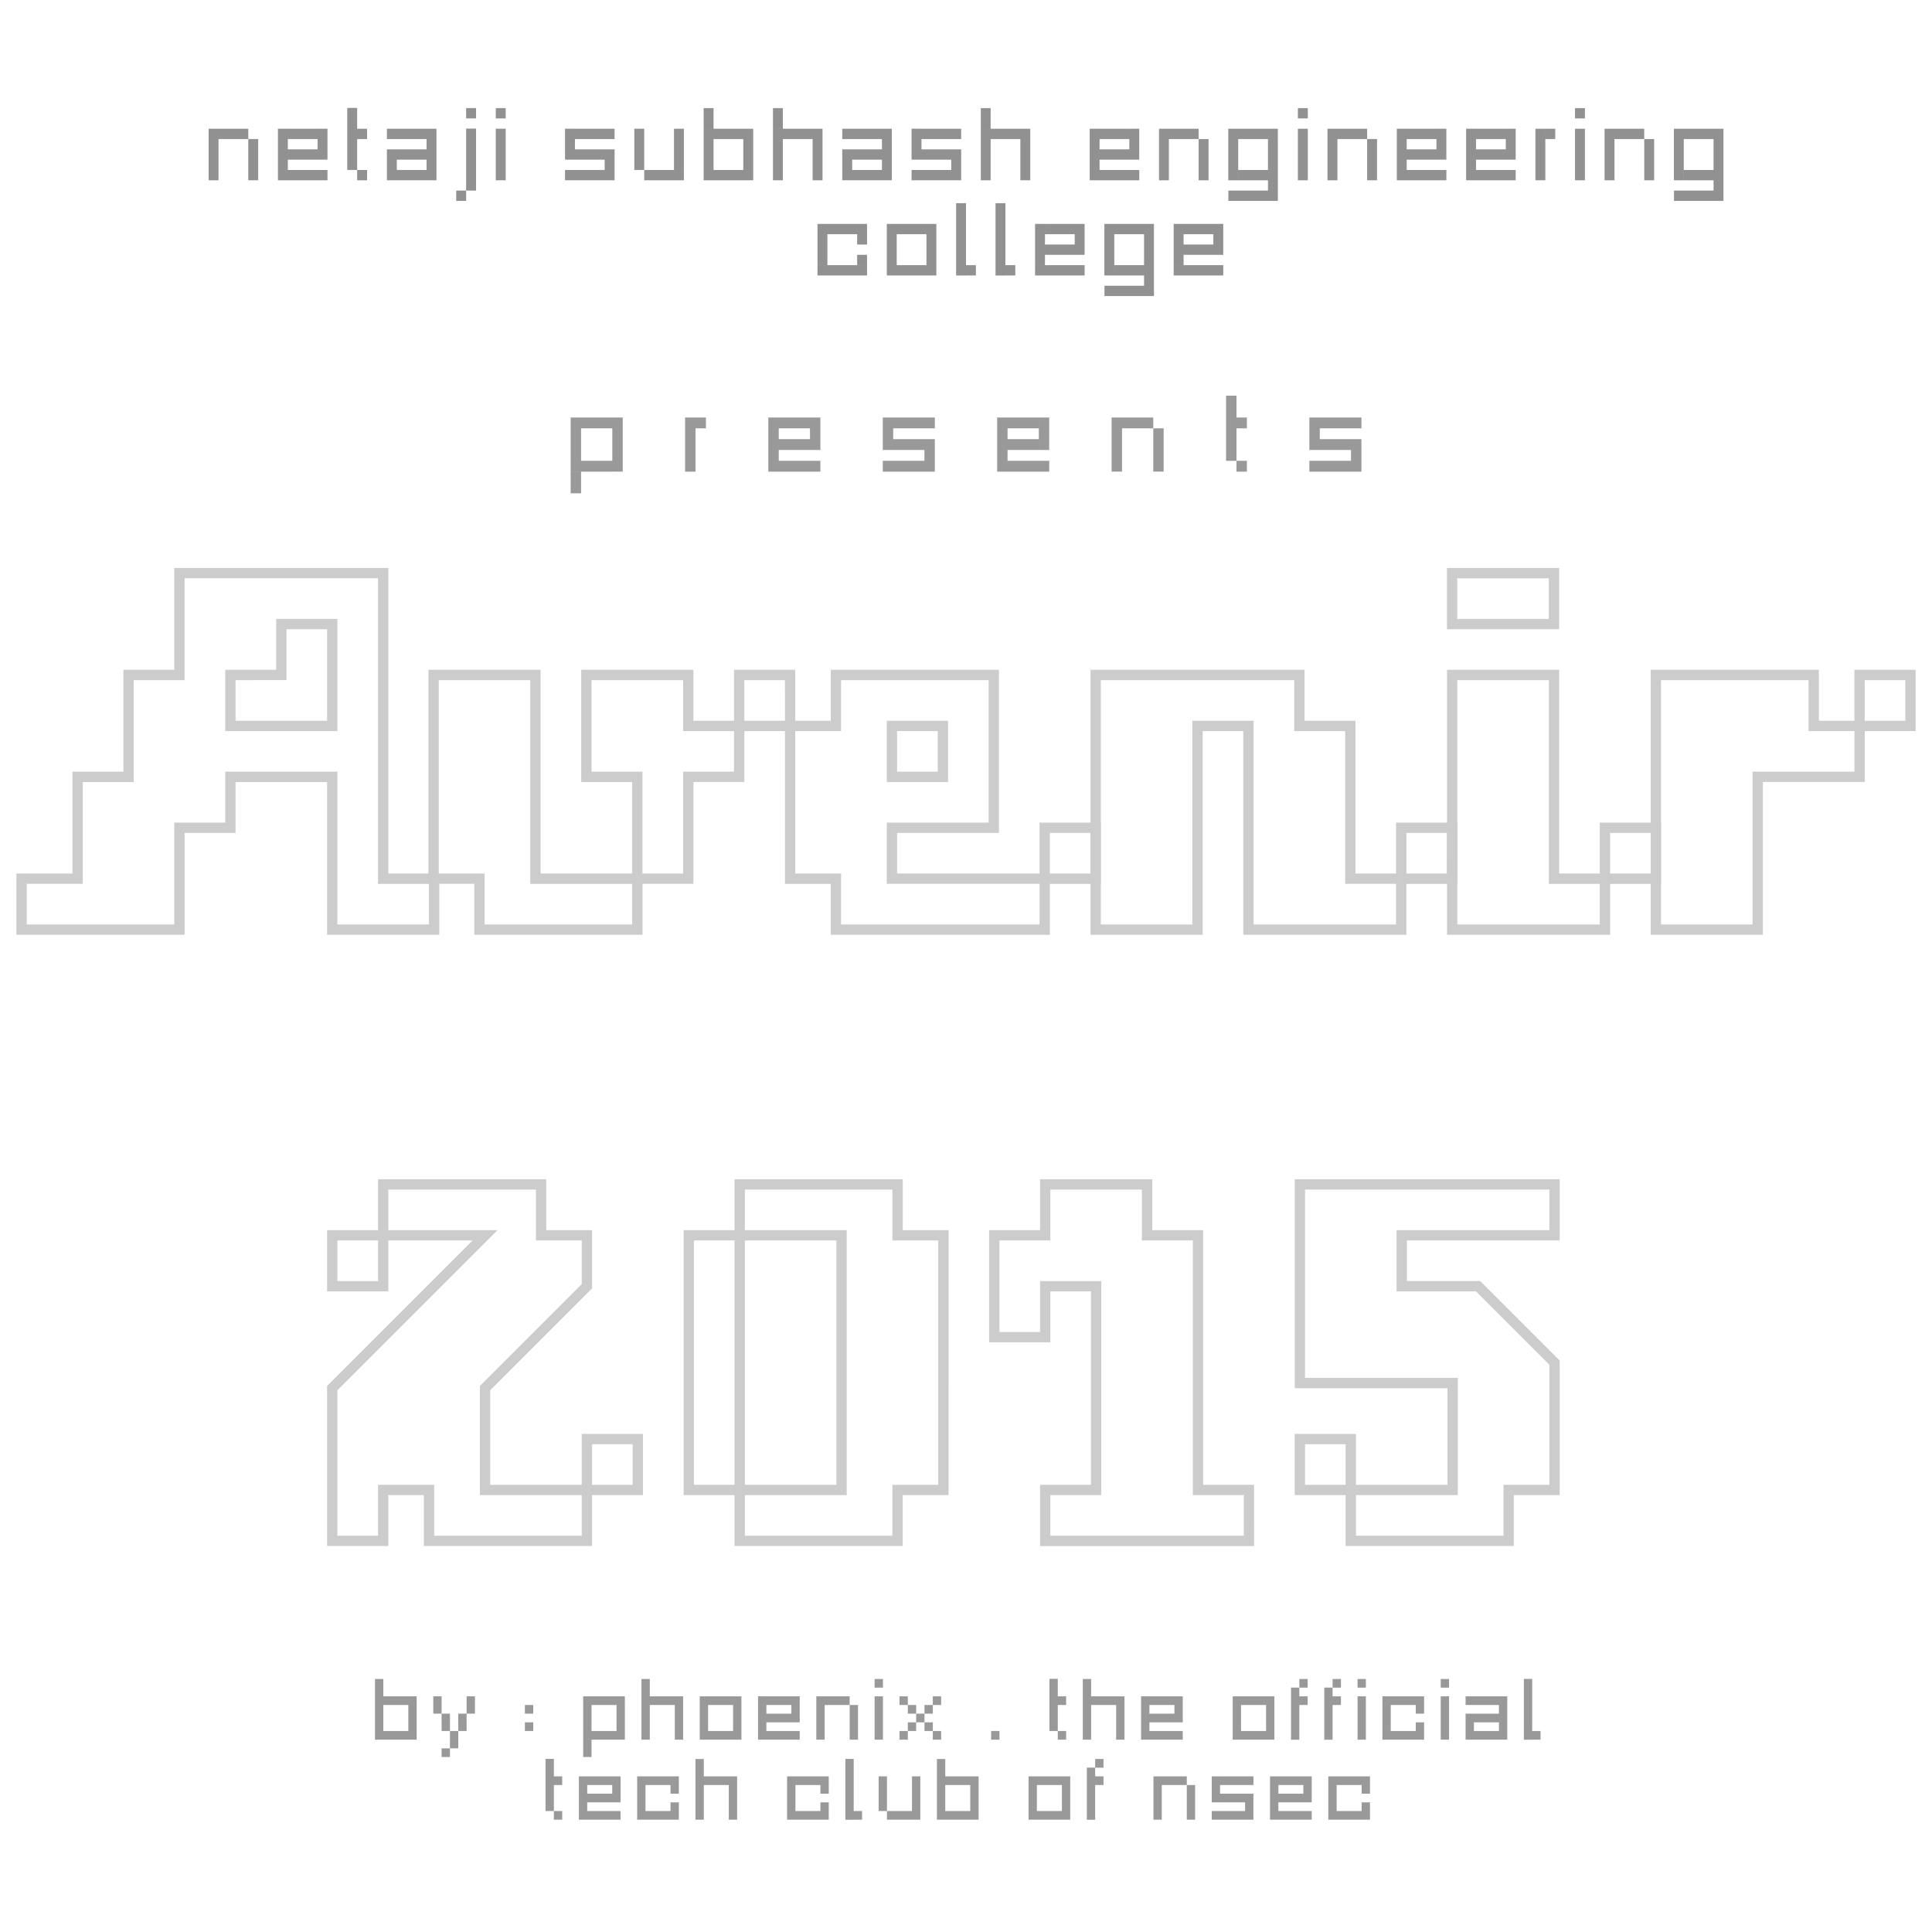 <?xml version="1.0" encoding="utf-8"?>
<!-- Generator: Adobe Illustrator 16.0.0, SVG Export Plug-In . SVG Version: 6.00 Build 0)  -->
<!DOCTYPE svg PUBLIC "-//W3C//DTD SVG 1.1//EN" "http://www.w3.org/Graphics/SVG/1.1/DTD/svg11.dtd">
<svg version="1.1" id="Layer_1" xmlns="http://www.w3.org/2000/svg" xmlns:xlink="http://www.w3.org/1999/xlink" x="0px" y="0px"
	 width="200px" height="200px" viewBox="0 0 200 200" enable-background="new 0 0 200 200" xml:space="preserve">
<g>
	<path fill="none" stroke="#CCCCCC" stroke-width="1.068" stroke-miterlimit="10" d="M44.939,96.236H34.395V80.419H23.85v5.272
		h-5.272v10.544H2.234v-5.273h5.799V80.419h5.273V69.874h5.271V59.329h21.089v31.633h5.273V96.236L44.939,96.236z M34.395,75.146
		V64.602h-5.272v5.272H23.85v5.272H34.395z"/>
	<path fill="none" stroke="#CCCCCC" stroke-width="1.068" stroke-miterlimit="10" d="M81.791,75.146h-5.272v5.272h-5.272v10.544
		h-5.272v5.273H49.631v-5.273h-4.745V69.874H55.43v21.088h10.544V80.419h-5.272V69.874h10.544v5.272h5.272v-5.272h5.272
		L81.791,75.146L81.791,75.146z"/>
	<path fill="none" stroke="#CCCCCC" stroke-width="1.068" stroke-miterlimit="10" d="M113.419,90.963h-5.271v5.273H86.536v-5.273
		h-4.745V75.146h4.745v-5.272h16.34v15.817H92.334v5.271h15.811v-5.271h5.273L113.419,90.963L113.419,90.963z M97.608,80.419v-5.272
		h-5.274v5.272H97.608z"/>
	<path fill="none" stroke="#CCCCCC" stroke-width="1.068" stroke-miterlimit="10" d="M150.325,90.963h-5.273v5.273h-15.813v-21.09
		h-5.271v21.089h-10.545V69.874h21.09v5.272h5.271v15.816h5.271v-5.271h5.273L150.325,90.963L150.325,90.963z"/>
	<path fill="none" stroke="#CCCCCC" stroke-width="1.068" stroke-miterlimit="10" d="M160.868,64.602h-10.545V59.33h10.545V64.602z
		 M171.415,90.963h-5.272v5.273h-15.816V69.874h10.545v21.088h5.271v-5.271h5.272V90.963z"/>
	<path fill="none" stroke="#CCCCCC" stroke-width="1.068" stroke-miterlimit="10" d="M197.773,75.146h-5.271v5.272h-10.545v15.817
		h-10.543V69.874h16.342v5.272h4.746v-5.272h5.271V75.146z"/>
	<path fill="none" stroke="#CCCCCC" stroke-width="1.068" stroke-miterlimit="10" d="M66.028,154.24h-5.272v5.271H44.412v-5.271
		h-4.746v5.271h-5.271v-15.816l15.816-15.816H39.667v5.273h-5.271v-5.273h5.271v-5.271h16.344v5.271h4.745v5.273l-10.544,10.543
		v10.545h10.544v-5.271h5.272V154.24z"/>
	<path fill="none" stroke="#CCCCCC" stroke-width="1.068" stroke-miterlimit="10" d="M97.662,154.24h-4.746v5.271H76.573v-5.271
		h-5.272v-26.361h5.272v-5.271h16.345v5.271h4.746L97.662,154.24L97.662,154.24z M87.118,154.24v-26.361H76.573v26.361H87.118
		L87.118,154.24z"/>
	<path fill="none" stroke="#CCCCCC" stroke-width="1.068" stroke-miterlimit="10" d="M129.29,159.512h-21.092v-5.271h5.272v-21.089
		h-5.272v5.271h-5.271v-10.545h5.271v-5.271h10.547v5.271h5.271v26.361h5.273L129.29,159.512L129.29,159.512z"/>
	<path fill="none" stroke="#CCCCCC" stroke-width="1.068" stroke-miterlimit="10" d="M160.923,154.24h-4.746v5.271h-16.344v-5.271
		h-5.271v-5.271h5.271v5.271h10.545v-11.07h-15.815v-20.563h26.36v5.271h-15.815v5.272h7.908l7.907,7.906V154.24L160.923,154.24z"/>
</g>
<g>
	<path fill="#919191" d="M21.596,14.394v-1.067h4.105v1.067H21.596z M21.596,18.663v-4.269h1.026v4.269H21.596z M25.701,18.663
		v-4.269h1.026v4.269H25.701z"/>
	<path fill="#919191" d="M28.771,17.594v-4.269h1.026v4.269H28.771z M28.771,18.663v-1.067h5.131v1.067H28.771z M29.798,14.394
		v-1.067h3.079v1.067H29.798z M29.798,16.527V15.46h3.079v1.067H29.798z M32.876,16.527v-3.202h1.026v3.202H32.876z"/>
	<path fill="#919191" d="M35.947,17.594v-6.42h1.026v6.42H35.947z M36.972,14.394v-1.067h1.027v1.067H36.972z M36.972,18.663v-1.067
		h1.027v1.067H36.972z"/>
	<path fill="#919191" d="M40.052,14.394v-1.067h5.131v1.067H40.052z M40.052,18.663V15.46h1.026v3.202L40.052,18.663L40.052,18.663z
		 M41.078,16.527V15.46h3.079v1.067H41.078z M41.078,18.663v-1.067h3.079v1.067H41.078z M44.157,18.663v-4.269h1.026v4.269H44.157z"
		/>
	<path fill="#919191" d="M47.227,20.796v-1.067h1.026v1.067H47.227z M48.253,12.258v-1.067h1.026v1.067H48.253z M48.253,19.73v-6.42
		h1.026v6.421L48.253,19.73L48.253,19.73z"/>
	<path fill="#919191" d="M51.323,12.258v-1.067h1.026v1.067H51.323z M51.323,18.663v-5.336h1.026v5.336H51.323z"/>
	<path fill="#919191" d="M58.491,16.527v-3.202h1.026v3.202H58.491z M58.491,18.663v-1.067h4.104v1.067H58.491z M59.516,14.394
		v-1.067h4.104v1.067H59.516z M59.516,16.527V15.46h3.079v1.067H59.516z M62.595,18.663V15.46h1.026v3.202L62.595,18.663
		L62.595,18.663z"/>
	<path fill="#919191" d="M65.665,17.594v-4.269h1.026v4.269H65.665z M66.691,18.663v-1.067h4.105v1.067H66.691z M69.77,17.594
		v-4.269h1.026v4.269H69.77z"/>
	<path fill="#919191" d="M72.841,13.325V11.19h1.026v2.135H72.841z M72.841,14.394v-1.067h5.131v1.067H72.841z M72.841,18.663
		v-4.269h1.026v4.269H72.841z M73.867,18.663v-1.067h3.079v1.067H73.867z M76.946,18.663v-4.269h1.026v4.269H76.946z"/>
	<path fill="#919191" d="M80.016,13.325V11.19h1.026v2.135H80.016z M80.016,14.394v-1.067h5.131v1.067H80.016z M80.016,18.663
		v-4.269h1.026v4.269H80.016z M84.121,18.663v-4.269h1.026v4.269H84.121z"/>
	<path fill="#919191" d="M87.191,14.394v-1.067h5.131v1.067H87.191z M87.191,18.663V15.46h1.026v3.202L87.191,18.663L87.191,18.663z
		 M88.218,16.527V15.46h3.079v1.067H88.218z M88.218,18.663v-1.067h3.079v1.067H88.218z M91.297,18.663v-4.269h1.026v4.269H91.297z"
		/>
	<path fill="#919191" d="M94.367,16.527v-3.202h1.025v3.202H94.367z M94.367,18.663v-1.067h4.104v1.067H94.367z M95.392,14.394
		v-1.067h4.107v1.067H95.392z M95.392,16.527V15.46h3.079v1.067H95.392z M98.472,18.663V15.46H99.5v3.202L98.472,18.663
		L98.472,18.663z"/>
	<path fill="#919191" d="M101.534,13.325V11.19h1.017v2.135H101.534z M101.534,14.394v-1.067h5.118v1.067H101.534z M101.534,18.663
		v-4.269h1.017v4.269H101.534z M105.628,18.663v-4.269h1.024v4.269H105.628z"/>
	<path fill="#919191" d="M112.805,17.594v-4.269h1.022v4.269H112.805z M112.805,18.663v-1.067h5.131v1.067H112.805z M113.827,14.394
		v-1.067h3.08v1.067H113.827z M113.827,16.527V15.46h3.08v1.067H113.827z M116.907,16.527v-3.202h1.026v3.202H116.907z"/>
	<path fill="#919191" d="M119.979,14.394v-1.067h4.104v1.067H119.979z M119.979,18.663v-4.269h1.023v4.269H119.979z M124.083,18.663
		v-4.269h1.024v4.269H124.083z"/>
	<path fill="#919191" d="M127.152,14.394v-1.067h5.132v1.067H127.152z M127.152,18.663v-4.269h1.027v4.269H127.152z M127.161,20.796
		v-1.067h4.104v1.067H127.161z M128.182,18.663v-1.067h3.077v1.067H128.182z M131.259,18.663v-4.269h1.025v4.269H131.259z
		 M131.259,20.796v-2.135h1.025v2.135H131.259z"/>
	<path fill="#919191" d="M134.357,12.258v-1.067h1.027v1.067H134.357z M134.357,18.663v-5.336h1.027v5.336H134.357z"/>
	<path fill="#919191" d="M137.421,14.394v-1.067h4.104v1.067H137.421z M137.421,18.663v-4.269h1.027v4.269H137.421z M141.525,18.663
		v-4.269h1.025v4.269H141.525z"/>
	<path fill="#919191" d="M144.598,17.594v-4.269h1.024v4.269H144.598z M144.598,18.663v-1.067h5.131v1.067H144.598z M145.622,14.394
		v-1.067h3.08v1.067H145.622z M145.622,16.527V15.46h3.08v1.067H145.622z M148.702,16.527v-3.202h1.024v3.202H148.702z"/>
	<path fill="#919191" d="M151.771,17.594v-4.269h1.026v4.269H151.771z M151.771,18.663v-1.067h5.133v1.067H151.771z M152.798,14.394
		v-1.067h3.08v1.067H152.798z M152.798,16.527V15.46h3.08v1.067H152.798z M155.878,16.527v-3.202h1.024v3.202H155.878z"/>
	<path fill="#919191" d="M158.948,18.663v-5.336h1.024v5.336H158.948z M159.975,14.394v-1.067h1.024v1.067H159.975z"/>
	<path fill="#919191" d="M163.044,12.258v-1.067h1.026v1.067H163.044z M163.044,18.663v-5.336h1.026v5.336H163.044z"/>
	<path fill="#919191" d="M166.104,14.394v-1.067h4.105v1.067H166.104z M166.104,18.663v-4.269h1.027v4.269H166.104z M170.212,18.663
		v-4.269h1.024v4.269H170.212z"/>
	<path fill="#919191" d="M173.282,14.394v-1.067h5.131v1.067H173.282z M173.282,18.663v-4.269h1.022v4.269H173.282z M173.29,20.796
		v-1.067h4.104v1.067H173.29z M174.309,18.663v-1.067h3.078v1.067H174.309z M177.387,18.663v-4.269h1.026v4.269H177.387z
		 M177.387,20.796v-2.135h1.026v2.135H177.387z"/>
	<path fill="#919191" d="M84.626,24.246v-1.067h5.131v1.067H84.626z M84.626,27.446v-3.202h1.026v3.202H84.626z M84.626,28.515
		v-1.067h5.131v1.067H84.626z M88.731,25.313v-1.067h1.026v1.067H88.731z M88.731,27.446v-1.067h1.026v1.067H88.731z"/>
	<path fill="#919191" d="M91.802,24.246v-1.067h5.129v1.067H91.802z M91.802,28.515v-4.269h1.026v4.269H91.802z M92.828,28.515
		v-1.067h3.078v1.067H92.828z M95.906,28.515v-4.269h1.025v4.269H95.906z"/>
	<path fill="#919191" d="M98.976,28.522v-7.488h1.026v7.488H98.976z M100.003,28.515v-1.067h1.022v1.067H100.003z"/>
	<path fill="#919191" d="M103.057,28.522v-7.488h1.022v7.488H103.057z M104.079,28.515v-1.067h1.026v1.067H104.079z"/>
	<path fill="#919191" d="M107.15,27.446v-4.269h1.025v4.269H107.15z M107.15,28.515v-1.067h5.132v1.067H107.15z M108.177,24.246
		v-1.067h3.078v1.067H108.177z M108.177,26.379v-1.067h3.078v1.067H108.177z M111.255,26.379v-3.202h1.024v3.202H111.255z"/>
	<path fill="#919191" d="M114.325,24.246v-1.067h5.131v1.067H114.325z M114.325,28.515v-4.269h1.026v4.269H114.325z M114.333,30.648
		v-1.067h4.104v1.067H114.333z M115.354,28.515v-1.067h3.078v1.067H115.354z M118.432,28.515v-4.269h1.024v4.269H118.432z
		 M118.432,30.648v-2.134h1.024v2.134H118.432z"/>
	<path fill="#919191" d="M121.499,27.446v-4.269h1.026v4.269H121.499z M121.499,28.515v-1.067h5.133v1.067H121.499z M122.525,24.246
		v-1.067h3.08v1.067H122.525z M122.525,26.379v-1.067h3.08v1.067H122.525z M125.605,26.379v-3.202h1.025v3.202H125.605z"/>
</g>
<g>
	<path fill="#999999" d="M59.074,44.339v-1.12h5.39v1.121L59.074,44.339L59.074,44.339z M59.074,48.824v-4.485h1.078v4.484
		L59.074,48.824L59.074,48.824z M59.074,51.066v-2.242h1.078v2.242H59.074z M60.151,48.824v-1.121h3.234v1.121H60.151z
		 M63.386,48.824v-4.485h1.078v4.484L63.386,48.824L63.386,48.824z"/>
	<path fill="#999999" d="M70.921,48.824v-5.605H72v5.605H70.921z M72,44.339v-1.12h1.078v1.121L72,44.339L72,44.339z"/>
	<path fill="#999999" d="M79.538,47.704V43.22h1.078v4.484H79.538z M79.538,48.824v-1.121h5.389v1.121H79.538z M80.616,44.339v-1.12
		h3.233v1.121L80.616,44.339L80.616,44.339z M80.616,46.583v-1.121h3.233v1.121H80.616z M83.849,46.583V43.22h1.078v3.363H83.849z"
		/>
	<path fill="#999999" d="M91.386,46.583V43.22h1.078v3.363H91.386z M91.386,48.824v-1.121h4.311v1.121H91.386z M92.463,44.339v-1.12
		h4.312v1.121L92.463,44.339L92.463,44.339z M92.463,46.583v-1.121h3.233v1.121H92.463z M95.696,48.824v-3.363h1.077v3.363H95.696z"
		/>
	<path fill="#999999" d="M103.225,47.704V43.22h1.077v4.484H103.225z M103.225,48.824v-1.121h5.391v1.121H103.225z M104.302,44.339
		v-1.12h3.234v1.121L104.302,44.339L104.302,44.339z M104.302,46.583v-1.121h3.234v1.121H104.302z M107.538,46.583V43.22h1.075
		v3.363H107.538z"/>
	<path fill="#999999" d="M115.073,44.339v-1.12h4.313v1.121L115.073,44.339L115.073,44.339z M115.073,48.824v-4.485h1.077v4.484
		L115.073,48.824L115.073,48.824z M119.387,48.824v-4.485h1.075v4.484L119.387,48.824L119.387,48.824z"/>
	<path fill="#999999" d="M126.921,47.704V40.96h1.078v6.744H126.921z M127.999,44.339v-1.12h1.08v1.121L127.999,44.339
		L127.999,44.339z M127.999,48.824v-1.121h1.08v1.121H127.999z"/>
	<path fill="#999999" d="M135.546,46.583V43.22h1.078v3.363H135.546z M135.546,48.824v-1.121h4.313v1.121H135.546z M136.624,44.339
		v-1.12h4.312v1.121L136.624,44.339L136.624,44.339z M136.624,46.583v-1.121h3.231v1.121H136.624z M139.855,48.824v-3.363h1.078
		v3.363H139.855z"/>
</g>
<g enable-background="new    ">
	<path fill="#999999" d="M38.818,175.603v-1.795h0.863v1.795H38.818z M38.818,176.5v-0.897h4.314v0.897H38.818z M38.818,180.09
		v-3.59h0.863v3.59H38.818z M39.681,180.09v-0.897h2.589v0.897H39.681z M42.27,180.09v-3.59h0.863v3.59H42.27z"/>
	<path fill="#999999" d="M44.852,177.397v-1.795h0.863v1.795H44.852z M45.715,179.192v-1.795h0.863v1.795H45.715z M45.715,181.885
		v-0.897h0.863v0.897H45.715z M46.578,180.987v-1.795h0.863v1.795H46.578z M47.441,179.192v-1.795h0.863v1.795H47.441z
		 M48.304,177.397v-1.795h0.863v1.795H48.304z"/>
	<path fill="#999999" d="M54.337,176.5H55.2v0.897h-0.863V176.5z M54.337,178.295H55.2v0.897h-0.863V178.295z"/>
	<path fill="#999999" d="M60.371,176.5v-0.897h4.314v0.897H60.371z M60.371,180.09v-3.59h0.863v3.59H60.371z M60.371,181.885v-1.795
		h0.863v1.795H60.371z M61.234,180.09v-0.897h2.589v0.897H61.234z M63.823,180.09v-3.59h0.863v3.59H63.823z"/>
	<path fill="#999999" d="M66.404,175.603v-1.795h0.863v1.795H66.404z M66.404,176.5v-0.897h4.314v0.897H66.404z M66.404,180.09
		v-3.59h0.863v3.59H66.404z M69.856,180.09v-3.59h0.863v3.59H69.856z"/>
	<path fill="#999999" d="M72.438,176.5v-0.897h4.314v0.897H72.438z M72.438,180.09v-3.59h0.863v3.59H72.438z M73.301,180.09v-0.897
		h2.589v0.897H73.301z M75.89,180.09v-3.59h0.863v3.59H75.89z"/>
	<path fill="#999999" d="M78.472,179.192v-3.59h0.863v3.59H78.472z M78.472,180.09v-0.897h4.314v0.897H78.472z M79.334,176.5v-0.897
		h2.589v0.897H79.334z M79.334,178.295v-0.897h2.589v0.897H79.334z M81.923,178.295v-2.692h0.863v2.692H81.923z"/>
	<path fill="#999999" d="M84.505,176.5v-0.897h3.452v0.897H84.505z M84.505,180.09v-3.59h0.863v3.59H84.505z M87.957,180.09v-3.59
		h0.863v3.59H87.957z"/>
	<path fill="#999999" d="M90.539,174.705v-0.897h0.863v0.897H90.539z M90.539,180.09v-4.487h0.863v4.487H90.539z"/>
	<path fill="#999999" d="M93.114,176.5v-0.897h0.863v0.897H93.114z M93.114,180.09v-0.897h0.863v0.897H93.114z M93.977,177.397
		V176.5h0.863v0.897H93.977z M93.977,179.192v-0.897h0.863v0.897H93.977z M94.84,178.295v-0.897h0.863v0.897H94.84z M95.703,177.397
		V176.5h0.863v0.897H95.703z M95.703,179.192v-0.897h0.863v0.897H95.703z M96.565,176.5v-0.897h0.863v0.897H96.565z M96.565,180.09
		v-0.897h0.863v0.897H96.565z"/>
	<path fill="#999999" d="M102.6,179.192h0.862v0.897H102.6V179.192z"/>
	<path fill="#999999" d="M108.64,179.192v-5.398h0.862v5.398H108.64z M109.502,176.5v-0.897h0.863v0.897H109.502z M109.502,180.09
		v-0.897h0.863v0.897H109.502z"/>
	<path fill="#999999" d="M112.092,175.603v-1.795h0.862v1.795H112.092z M112.092,176.5v-0.897h4.314v0.897H112.092z M112.092,180.09
		v-3.59h0.862v3.59H112.092z M115.543,180.09v-3.59h0.863v3.59H115.543z"/>
	<path fill="#999999" d="M118.125,179.192v-3.59h0.863v3.59H118.125z M118.125,180.09v-0.897h4.314v0.897H118.125z M118.988,176.5
		v-0.897h2.588v0.897H118.988z M118.988,178.295v-0.897h2.588v0.897H118.988z M121.576,178.295v-2.692h0.863v2.692H121.576z"/>
	<path fill="#999999" d="M127.61,176.5v-0.897h4.314v0.897H127.61z M127.61,180.09v-3.59h0.862v3.59H127.61z M128.473,180.09v-0.897
		h2.59v0.897H128.473z M131.063,180.09v-3.59h0.862v3.59H131.063z"/>
	<path fill="#999999" d="M133.645,180.097v-5.398h0.862v5.398H133.645z M134.507,174.705v-0.897h0.863v0.897H134.507z
		 M134.507,176.5v-0.897h0.863v0.897H134.507z"/>
	<path fill="#999999" d="M137.089,180.097v-5.398h0.862v5.398H137.089z M137.951,174.705v-0.897h0.863v0.897H137.951z
		 M137.951,176.5v-0.897h0.863v0.897H137.951z"/>
	<path fill="#999999" d="M140.533,174.705v-0.897h0.863v0.897H140.533z M140.533,180.09v-4.487h0.863v4.487H140.533z"/>
	<path fill="#999999" d="M143.108,176.5v-0.897h4.314v0.897H143.108z M143.108,179.192V176.5h0.862v2.692H143.108z M143.108,180.09
		v-0.897h4.314v0.897H143.108z M146.561,177.397V176.5h0.862v0.897H146.561z M146.561,179.192v-0.897h0.862v0.897H146.561z"/>
	<path fill="#999999" d="M149.143,174.705v-0.897h0.862v0.897H149.143z M149.143,180.09v-4.487h0.862v4.487H149.143z"/>
	<path fill="#999999" d="M151.717,176.5v-0.897h4.314v0.897H151.717z M151.717,180.09v-2.692h0.863v2.692H151.717z M152.58,178.295
		v-0.897h2.588v0.897H152.58z M152.58,180.09v-0.897h2.588v0.897H152.58z M155.168,180.09v-3.59h0.863v3.59H155.168z"/>
	<path fill="#999999" d="M157.75,180.097v-6.296h0.863v6.296H157.75z M158.613,180.09v-0.897h0.863v0.897H158.613z"/>
</g>
<g enable-background="new    ">
	<path fill="#999999" d="M56.474,187.477v-5.398h0.863v5.398H56.474z M57.336,184.784v-0.897H58.2v0.897H57.336z M57.336,188.374
		v-0.897H58.2v0.897H57.336z"/>
	<path fill="#999999" d="M59.925,187.477v-3.59h0.863v3.59H59.925z M59.925,188.374v-0.897h4.314v0.897H59.925z M60.788,184.784
		v-0.897h2.589v0.897H60.788z M60.788,186.579v-0.897h2.589v0.897H60.788z M63.377,186.579v-2.692h0.863v2.692H63.377z"/>
	<path fill="#999999" d="M65.959,184.784v-0.897h4.314v0.897H65.959z M65.959,187.477v-2.692h0.863v2.692H65.959z M65.959,188.374
		v-0.897h4.314v0.897H65.959z M69.411,185.682v-0.897h0.863v0.897H69.411z M69.411,187.477v-0.897h0.863v0.897H69.411z"/>
	<path fill="#999999" d="M71.993,183.887v-1.795h0.863v1.795H71.993z M71.993,184.784v-0.897h4.314v0.897H71.993z M71.993,188.374
		v-3.59h0.863v3.59H71.993z M75.444,188.374v-3.59h0.863v3.59H75.444z"/>
	<path fill="#999999" d="M81.478,184.784v-0.897h4.314v0.897H81.478z M81.478,187.477v-2.692h0.863v2.692H81.478z M81.478,188.374
		v-0.897h4.314v0.897H81.478z M84.93,185.682v-0.897h0.863v0.897H84.93z M84.93,187.477v-0.897h0.863v0.897H84.93z"/>
	<path fill="#999999" d="M87.512,188.381v-6.296h0.863v6.296H87.512z M88.375,188.374v-0.897h0.863v0.897H88.375z"/>
	<path fill="#999999" d="M90.957,187.477v-3.59h0.863v3.59H90.957z M91.819,188.374v-0.897h3.452v0.897H91.819z M94.408,187.477
		v-3.59h0.863v3.59H94.408z"/>
	<path fill="#999999" d="M96.99,183.887v-1.795h0.863v1.795H96.99z M96.99,184.784v-0.897h4.315v0.897H96.99z M96.99,188.374v-3.59
		h0.863v3.59H96.99z M97.853,188.374v-0.897h2.589v0.897H97.853z M100.441,188.374v-3.59h0.863v3.59H100.441z"/>
	<path fill="#999999" d="M106.475,184.784v-0.897h4.314v0.897H106.475z M106.475,188.374v-3.59h0.863v3.59H106.475z
		 M107.338,188.374v-0.897h2.589v0.897H107.338z M109.927,188.374v-3.59h0.862v3.59H109.927z"/>
	<path fill="#999999" d="M112.509,188.381v-5.398h0.862v5.398H112.509z M113.371,182.989v-0.897h0.863v0.897H113.371z
		 M113.371,184.784v-0.897h0.863v0.897H113.371z"/>
	<path fill="#999999" d="M119.405,184.784v-0.897h3.452v0.897H119.405z M119.405,188.374v-3.59h0.862v3.59H119.405z
		 M122.857,188.374v-3.59h0.862v3.59H122.857z"/>
	<path fill="#999999" d="M125.439,186.579v-2.692h0.862v2.692H125.439z M125.439,188.374v-0.897h3.451v0.897H125.439z
		 M126.302,184.784v-0.897h3.452v0.897H126.302z M126.302,186.579v-0.897h2.589v0.897H126.302z M128.891,188.374v-2.692h0.863v2.692
		H128.891z"/>
	<path fill="#999999" d="M131.473,187.477v-3.59h0.863v3.59H131.473z M131.473,188.374v-0.897h4.314v0.897H131.473z
		 M132.336,184.784v-0.897h2.588v0.897H132.336z M132.336,186.579v-0.897h2.588v0.897H132.336z M134.924,186.579v-2.692h0.863v2.692
		H134.924z"/>
	<path fill="#999999" d="M137.506,184.784v-0.897h4.314v0.897H137.506z M137.506,187.477v-2.692h0.863v2.692H137.506z
		 M137.506,188.374v-0.897h4.314v0.897H137.506z M140.958,185.682v-0.897h0.862v0.897H140.958z M140.958,187.477v-0.897h0.862v0.897
		H140.958z"/>
</g>
</svg>

